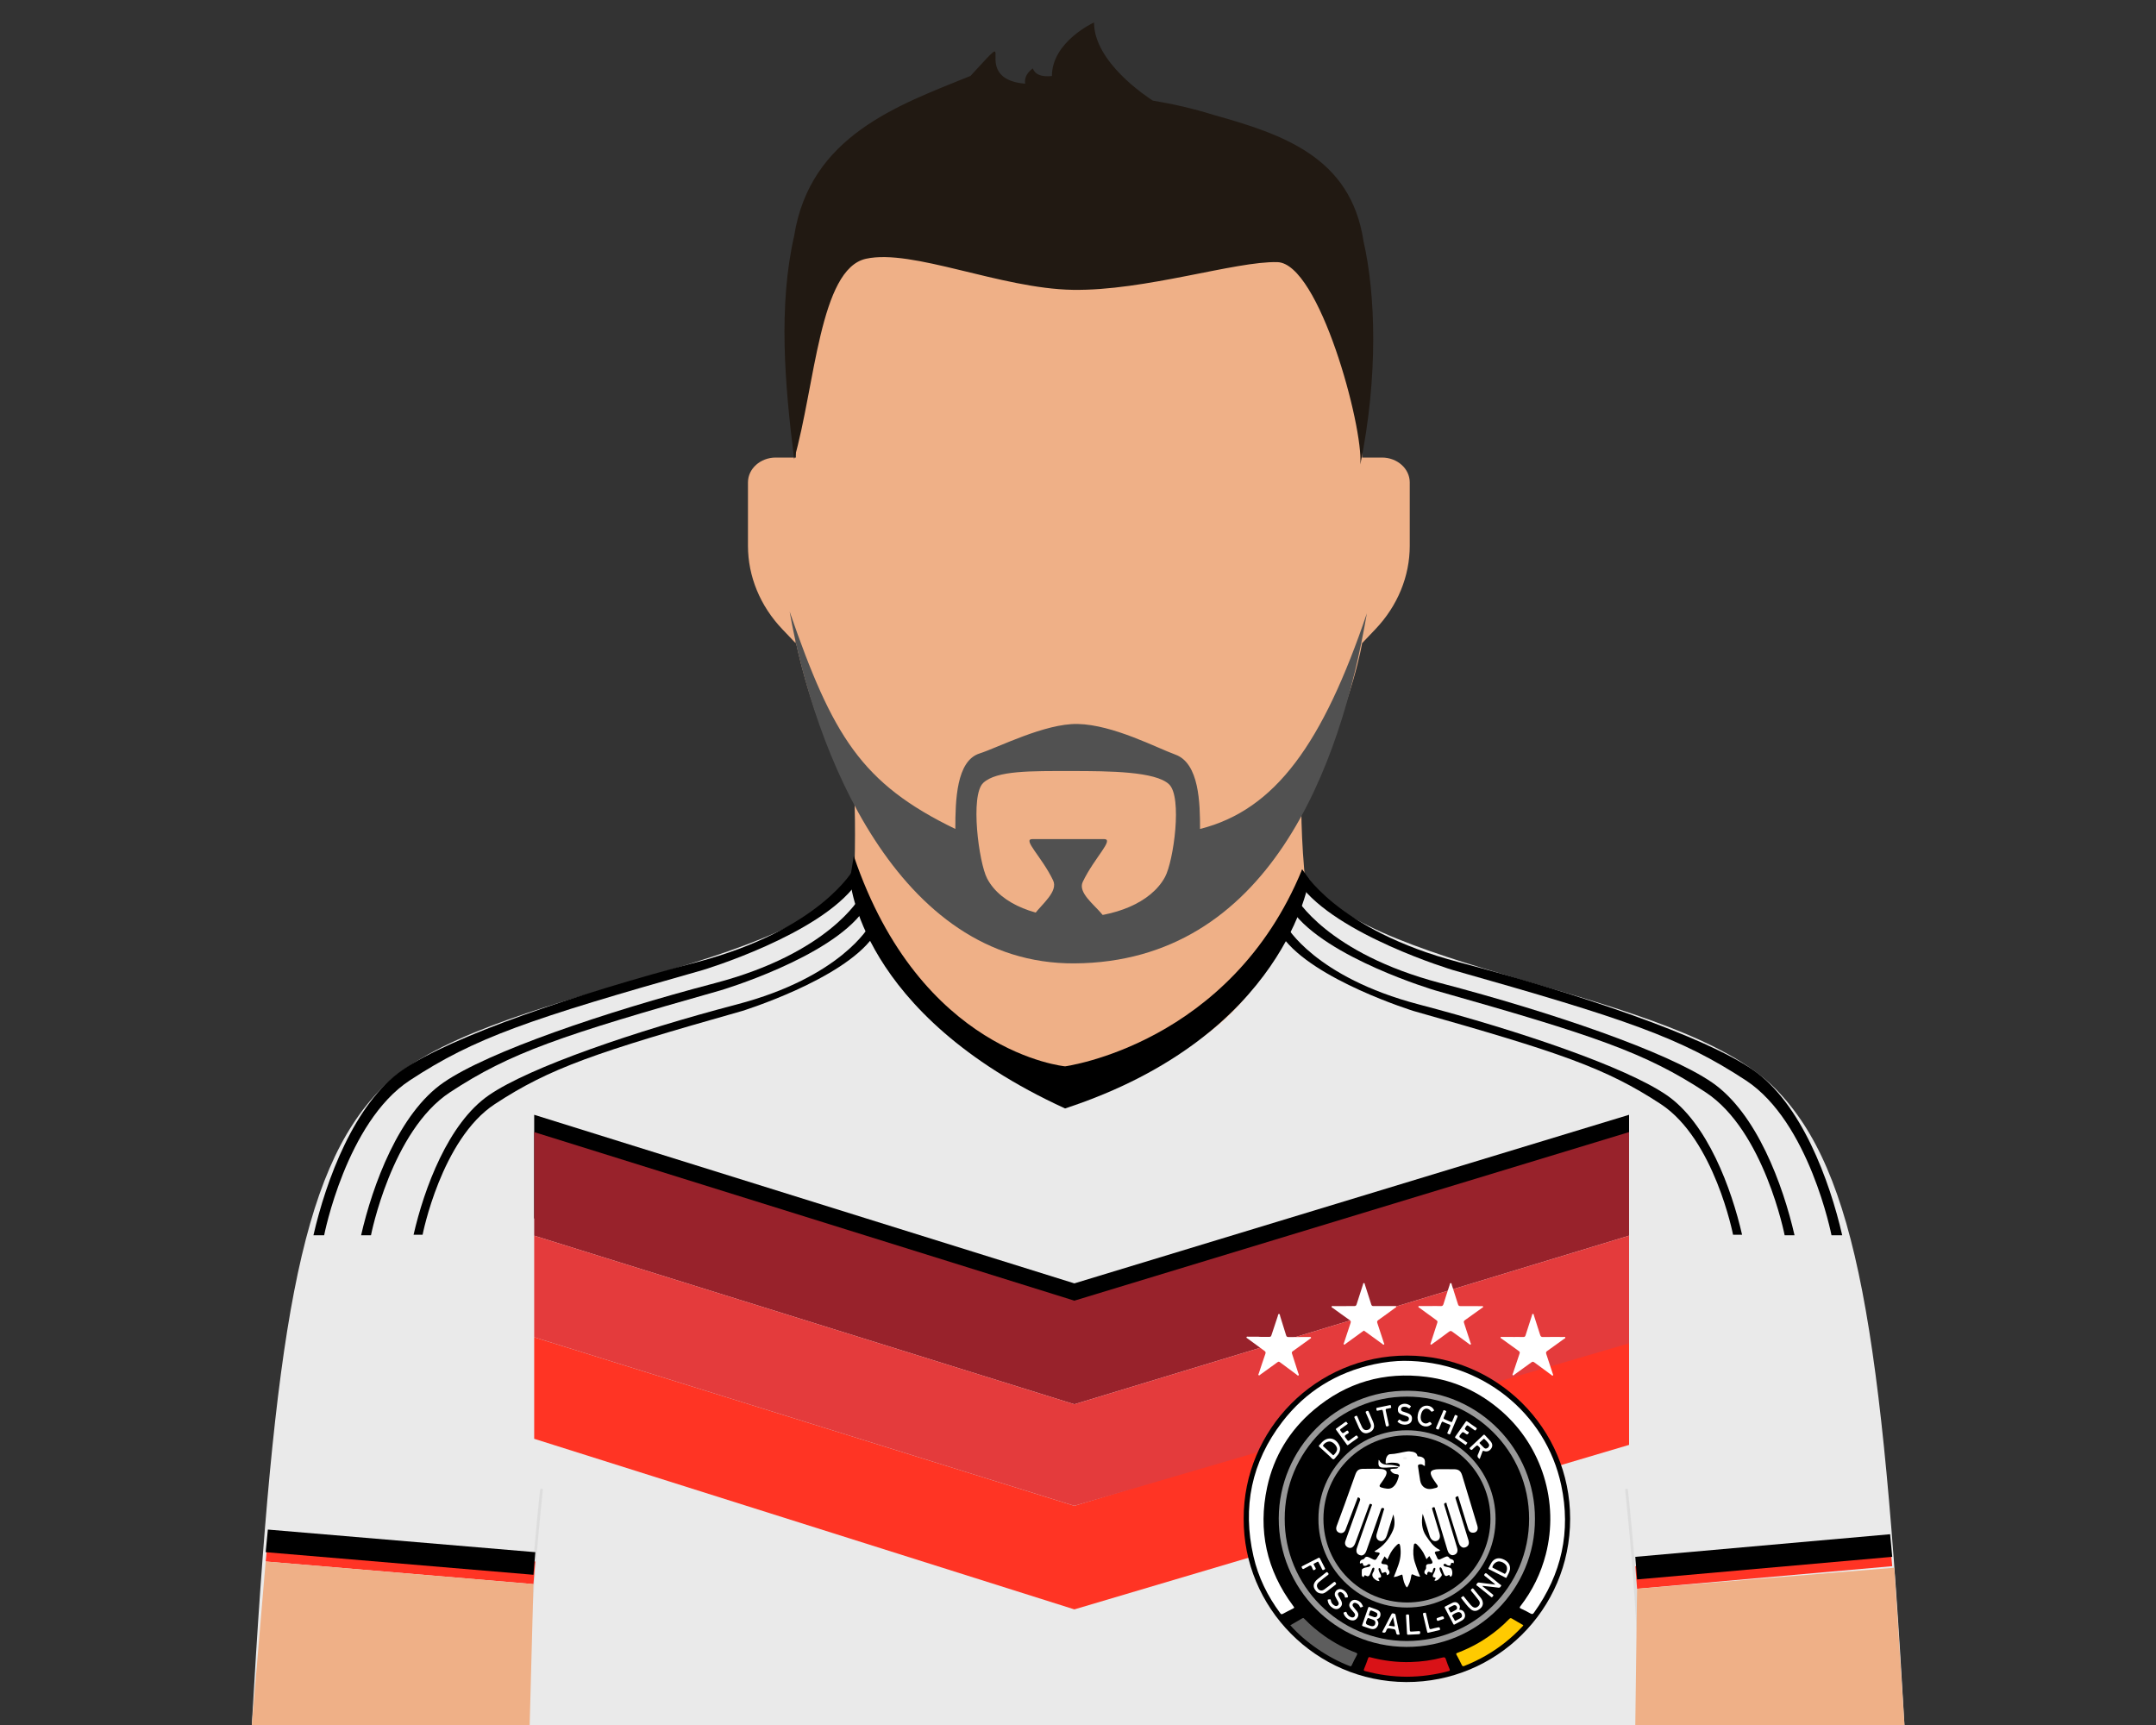 <?xml version="1.0" encoding="utf-8"?>
<!-- Generator: Adobe Illustrator 18.0.0, SVG Export Plug-In . SVG Version: 6.00 Build 0)  -->
<!DOCTYPE svg PUBLIC "-//W3C//DTD SVG 1.1//EN" "http://www.w3.org/Graphics/SVG/1.1/DTD/svg11.dtd">
<svg version="1.1" id="Layer_1" xmlns="http://www.w3.org/2000/svg" xmlns:xlink="http://www.w3.org/1999/xlink" x="0px" y="0px"
	 viewBox="0 0 200 160" enable-background="new 0 0 200 160" xml:space="preserve">
<rect x="0" y="0" width="200" height="160" fill="#333333" stroke="none"/>
<path fill-rule="evenodd" clip-rule="evenodd" fill="#EFB087" d="M128.195,42.44h-1.84v-7.784c0-12.965-11.756-23.475-26.259-23.475
	c-14.502,0-26.259,10.51-26.259,23.475v7.784h-1.873c-1.424,0-2.579,1.032-2.579,2.306v5.874c0,2.837,1.13,5.582,3.188,7.742
	l1.232,1.294l0.033-0.337v0.337c0.138,0.036,3.467,20.428,19.439,27.937c3.783,1.773,6.493,2.165,11.936,0
	c17.696-7.041,21.143-27.937,21.143-27.937l1.232-1.294c2.058-2.161,3.187-4.905,3.187-7.742v-5.874
	C130.774,43.472,129.62,42.44,128.195,42.44"/>
<path fill="#EFB087" d="M120.877,70.008c0,0-0.78,7.669,1.036,17.591c0,0-5.175,18.486-31.552,12.178c0,0-8.599-1.243-11.506-8.939
	c0,0,0.676-11.665,0.389-16.91C78.946,68.687,120.877,70.008,120.877,70.008"/>
<g>
	<defs>
		<path id="SVGID_1_" d="M126.916,45.467h-1.84v-7.784c0-12.965-11.756-23.475-26.259-23.475c-14.502,0-26.259,10.51-26.259,23.475
			v7.784h-1.873c-1.424,0-2.579,1.032-2.579,2.306v5.874c0,2.837,1.13,5.582,3.188,7.742l1.232,1.294l0.033-0.337v0.337
			c0.138,0.036,3.467,20.428,19.439,27.937c3.783,1.773,6.493,2.165,11.936,0c17.696-7.041,21.143-27.937,21.143-27.937l1.232-1.294
			c2.058-2.161,3.187-4.905,3.187-7.742v-5.874C129.495,46.499,128.341,45.467,126.916,45.467"/>
	</defs>
	<clipPath id="SVGID_2_">
		<use xlink:href="#SVGID_1_"  overflow="visible"/>
	</clipPath>
</g>
<path fill-rule="evenodd" clip-rule="evenodd" fill="#515151" d="M111.322,76.888c0-2.336-0.057-6.097-2.298-6.899
	c-1.685-0.604-5.76-2.769-9.055-2.838c-3.038-0.063-7.413,2.198-9.102,2.736c-2.148,0.684-2.246,4.338-2.246,7.001
	c-8.719-4.218-11.391-8.65-15.369-20.158c2.232,12.746,9.95,32.735,26.426,32.627c17.981-0.119,24.673-18.158,27.119-32.469
	C122.726,68.896,118.341,75.12,111.322,76.888"/>
<path fill-rule="evenodd" clip-rule="evenodd" fill="#211912" d="M73.671,42.582c1.95-6.832,2.36-17.631,6.659-18.581
	c4.299-0.951,12.482,2.769,19.174,2.882c6.691,0.113,15.12-2.676,18.994-2.569c3.874,0.107,7.981,15.264,7.691,18.77
	c1.671-8.184,1.43-15.812,0.282-20.773h0.006c-1.199-7.714-7.406-9.841-13.929-11.661c-1.806-0.566-3.689-1.002-5.606-1.318
	c-0.562-0.356-5.455-3.565-5.455-7.249c0,0-3.906,1.776-3.906,4.971c-1.057,0.105-1.577-0.184-1.776-0.708
	c-0.465,0.353-0.79,0.78-0.711,1.419c-5.414-0.461-0.225-6.002-5.066-0.723c-6.744,2.725-14.878,5.559-16.356,14.823h0
	C72.196,28.352,72.781,35.552,73.671,42.582"/>
<path fill-rule="evenodd" clip-rule="evenodd" fill="#EFB087" d="M99.381,71.515c3.594,0,7.805,0.043,9.063,1.229
	c1.257,1.185,0.418,7.134-0.369,8.595c-1.319,2.448-4.767,3.717-8.216,3.767c-3.495,0.051-6.996-1.146-8.291-3.627
	c-0.768-1.471-1.589-7.701-0.36-8.862C92.436,71.457,95.666,71.515,99.381,71.515"/>
<path fill-rule="evenodd" clip-rule="evenodd" fill="#515151" d="M95.774,77.828h6.641c0.988,0-0.902,1.726-1.974,3.971
	c-0.94,1.97,6.133,4.5-1.338,4.503c-7.427,0.076-0.447-2.614-1.41-4.637C96.643,79.459,94.794,77.828,95.774,77.828"/>
<path fill="#EAEAEA" d="M176.666,160c-2.05-36.268-4.396-51.316-11.957-59c-9.316-9.467-39.57-10.94-43.918-20.361
	c-4.397,25.536-37.083,25.611-41.479,0.074C74.964,90.134,44.661,91.533,35.345,101c-7.561,7.684-9.937,22.732-11.986,59h75.736
	h1.242H176.666z"/>
<path d="M120.791,80.639c0,0,3.105,5.609,14.555,8.612c11.155,2.925,22.769,6.89,27.254,9.973
	c4.485,3.083,7.127,10.276,8.291,15.351h-0.993c0,0-2.05-10.492-7.935-14.359c-6.071-3.99-11.145-5.699-27.195-10.243
	c0,0-10.82-3.246-14.24-7.997L120.791,80.639z"/>
<path d="M120.201,83.236c0,0,2.867,5.18,13.442,7.953c10.301,2.702,21.027,6.363,25.169,9.21c4.142,2.848,6.582,9.49,7.657,14.176
	h-0.917c0,0-1.894-9.689-7.328-13.261c-5.607-3.685-10.292-5.263-25.114-9.459c0,0-10.088-2.992-13.246-7.379L120.201,83.236z"/>
<path d="M119.339,85.9c0,0,2.619,4.732,12.279,7.265c9.41,2.468,19.207,5.812,22.991,8.413c3.784,2.601,6.013,8.669,6.994,12.95
	h-0.837c0,0-1.73-8.851-6.694-12.113c-5.122-3.366-9.402-4.807-22.941-8.641c0,0-9.28-2.87-12.165-6.878L119.339,85.9z"/>
<path d="M79.176,80.639c0,0-3.105,5.609-14.555,8.612c-11.155,2.925-22.769,6.89-27.254,9.973
	c-4.485,3.083-7.127,10.276-8.291,15.351h0.993c0,0,2.05-10.492,7.935-14.359c6.071-3.99,11.145-5.699,27.195-10.243
	c0,0,10.82-3.246,14.24-7.997L79.176,80.639z"/>
<path d="M79.765,83.236c0,0-2.867,5.18-13.442,7.953c-10.301,2.702-21.027,6.363-25.169,9.21s-6.582,9.49-7.657,14.176h0.917
	c0,0,1.894-9.689,7.328-13.261c5.607-3.685,10.292-5.263,25.114-9.459c0,0,10.088-2.992,13.246-7.379L79.765,83.236z"/>
<path d="M80.628,85.9c0,0-2.619,4.732-12.279,7.265c-9.41,2.468-19.207,5.812-22.991,8.413c-3.784,2.601-6.013,8.669-6.994,12.95
	h0.837c0,0,1.73-8.851,6.694-12.113c5.122-3.366,9.402-4.807,22.941-8.641c0,0,9.28-2.87,12.165-6.878L80.628,85.9z"/>
<polygon points="49.554,103.401 99.662,119.038 151.12,103.401 151.12,113.009 99.662,128.646 49.554,113.009 "/>
<polygon fill="#98222B" points="49.554,105.006 99.662,120.642 151.12,105.006 151.12,114.613 99.662,130.25 49.554,114.613 "/>
<polygon fill="#FF3424" points="49.554,124.033 99.662,139.67 151.12,124.033 151.12,134.018 99.662,149.277 49.554,133.453 "/>
<path d="M78.855,81.533c0,0,0.712,12.479,19.946,21.279v-3.907c0,0-13.415-1.227-19.601-19.518L78.855,81.533z"/>
<path d="M121.449,81.556c0,0-2.117,14.524-22.649,21.257v-3.907c0,0,15.351-2.045,21.991-18.266L121.449,81.556z"/>
<polygon fill="#E43B3C" points="49.554,114.613 99.662,130.25 151.12,114.613 151.12,124.598 99.662,139.67 49.554,124.033 "/>
<g>
	<path d="M115.37,140.862c-0.034-8.217,6.682-15.137,15.156-15.127c8.305,0.01,15.128,6.709,15.128,15.14
		c0,8.46-6.875,15.17-15.202,15.141C122.039,155.986,115.325,149.096,115.37,140.862z"/>
	<path fill="#FFFFFF" d="M130.228,126.222c7.178,0.001,13.169,4.798,14.599,11.538c0.911,4.295,0.038,8.25-2.529,11.822
		c-0.097,0.135-0.166,0.165-0.318,0.077c-0.286-0.166-0.582-0.316-0.883-0.451c-0.162-0.072-0.137-0.125-0.048-0.241
		c1.109-1.435,1.889-3.031,2.344-4.786c1.252-4.841-0.346-10.016-4.113-13.302c-1.998-1.743-4.31-2.83-6.938-3.168
		c-3.935-0.507-7.455,0.508-10.487,3.081c-2.231,1.893-3.692,4.289-4.308,7.148c-0.866,4.019-0.056,7.7,2.408,11.005
		c0.135,0.181,0.137,0.18-0.066,0.284c-0.294,0.152-0.593,0.295-0.881,0.457c-0.119,0.067-0.173,0.044-0.249-0.059
		c-1.179-1.591-2.038-3.338-2.479-5.269c-1.043-4.564-0.188-8.752,2.666-12.47c2.163-2.818,5.03-4.584,8.507-5.344
		C128.464,126.323,129.487,126.229,130.228,126.222z"/>
	<path fill="#989898" d="M142.388,140.89c0.023,6.434-5.231,11.89-11.922,11.867c-6.641-0.023-11.859-5.451-11.844-11.914
		c0.015-6.44,5.271-11.925,12.038-11.847C137.222,129.072,142.421,134.456,142.388,140.89z"/>
	<path fill="#FFFFFF" d="M126.522,123.418c-0.054,0.036-0.105,0.069-0.154,0.105c-0.511,0.371-1.021,0.744-1.533,1.113
		c-0.05,0.036-0.101,0.119-0.171,0.062c-0.058-0.047,0.003-0.115,0.02-0.168c0.196-0.606,0.393-1.211,0.599-1.813
		c0.045-0.133,0.022-0.201-0.094-0.282c-0.513-0.358-1.018-0.726-1.524-1.094c-0.056-0.041-0.163-0.065-0.141-0.148
		c0.024-0.088,0.127-0.047,0.196-0.047c0.632-0.004,1.264-0.008,1.895-0.003c0.129,0.001,0.191-0.032,0.231-0.163
		c0.188-0.608,0.387-1.213,0.584-1.818c0.02-0.06,0.013-0.159,0.097-0.155c0.078,0.004,0.073,0.102,0.092,0.163
		c0.197,0.605,0.396,1.21,0.584,1.818c0.038,0.122,0.091,0.157,0.216,0.156c0.644-0.007,1.288-0.003,1.932-0.001
		c0.058,0,0.139-0.028,0.166,0.042c0.029,0.076-0.058,0.097-0.104,0.13c-0.514,0.377-1.027,0.757-1.549,1.122
		c-0.128,0.09-0.134,0.165-0.088,0.3c0.204,0.597,0.398,1.197,0.59,1.797c0.018,0.056,0.089,0.129,0.011,0.18
		c-0.062,0.04-0.11-0.034-0.156-0.067c-0.527-0.381-1.052-0.763-1.578-1.145C126.608,123.473,126.567,123.448,126.522,123.418z"/>
	<path fill="#FFFFFF" d="M132.725,121.14c0.307,0,0.614-0.011,0.92,0.005c0.163,0.008,0.219-0.056,0.263-0.199
		c0.18-0.585,0.371-1.167,0.563-1.748c0.022-0.068,0.01-0.188,0.111-0.186c0.085,0.002,0.076,0.114,0.098,0.179
		c0.194,0.594,0.386,1.188,0.57,1.785c0.039,0.127,0.092,0.171,0.228,0.17c0.644-0.006,1.288,0.001,1.933,0.004
		c0.06,0,0.142-0.021,0.166,0.044c0.027,0.074-0.062,0.094-0.108,0.127c-0.522,0.377-1.044,0.754-1.571,1.124
		c-0.109,0.076-0.13,0.142-0.087,0.268c0.205,0.603,0.401,1.209,0.594,1.816c0.018,0.056,0.092,0.131,0.013,0.18
		c-0.068,0.042-0.121-0.037-0.173-0.074c-0.506-0.368-1.013-0.734-1.514-1.109c-0.113-0.085-0.187-0.103-0.313-0.008
		c-0.503,0.382-1.017,0.749-1.529,1.119c-0.051,0.037-0.105,0.117-0.173,0.066c-0.057-0.043-0.002-0.114,0.016-0.17
		c0.196-0.612,0.391-1.225,0.596-1.834c0.038-0.114,0.018-0.175-0.077-0.243c-0.523-0.376-1.042-0.756-1.561-1.137
		c-0.047-0.035-0.133-0.06-0.116-0.127c0.022-0.086,0.114-0.048,0.176-0.048C132.074,121.138,132.399,121.14,132.725,121.14z"/>
	<path fill="#FFFFFF" d="M116.778,123.997c0.319,0,0.638-0.005,0.957,0.003c0.117,0.003,0.17-0.032,0.207-0.147
		c0.19-0.594,0.389-1.186,0.59-1.777c0.025-0.075,0.015-0.205,0.119-0.202c0.086,0.002,0.077,0.124,0.099,0.196
		c0.188,0.595,0.377,1.19,0.557,1.788c0.037,0.122,0.093,0.157,0.219,0.156c0.644-0.007,1.288-0.004,1.932-0.002
		c0.057,0,0.138-0.029,0.16,0.049c0.021,0.075-0.062,0.096-0.109,0.129c-0.526,0.381-1.053,0.762-1.583,1.137
		c-0.09,0.064-0.109,0.119-0.073,0.225c0.2,0.604,0.392,1.211,0.583,1.818c0.02,0.065,0.092,0.153,0.022,0.202
		c-0.079,0.056-0.139-0.046-0.198-0.089c-0.509-0.373-1.017-0.748-1.521-1.128c-0.089-0.067-0.146-0.07-0.237-0.002
		c-0.523,0.385-1.051,0.763-1.58,1.141c-0.046,0.033-0.094,0.109-0.156,0.068c-0.079-0.051-0.009-0.125,0.009-0.181
		c0.198-0.605,0.397-1.209,0.607-1.81c0.044-0.126,0.023-0.195-0.084-0.271c-0.522-0.376-1.039-0.759-1.557-1.141
		c-0.047-0.035-0.132-0.058-0.112-0.128c0.025-0.085,0.115-0.048,0.176-0.048c0.325-0.003,0.65-0.002,0.975-0.002
		C116.778,123.986,116.778,123.992,116.778,123.997z"/>
	<path fill="#FFFFFF" d="M140.342,124.009c0.319,0,0.638-0.007,0.957,0.003c0.127,0.004,0.182-0.036,0.219-0.157
		c0.189-0.608,0.385-1.213,0.584-1.818c0.021-0.063,0.009-0.173,0.106-0.169c0.079,0.003,0.073,0.103,0.092,0.163
		c0.194,0.593,0.388,1.187,0.571,1.784c0.044,0.143,0.102,0.201,0.263,0.198c0.631-0.012,1.263-0.007,1.895-0.004
		c0.061,0,0.153-0.041,0.177,0.045c0.022,0.082-0.075,0.101-0.126,0.137c-0.516,0.375-1.031,0.75-1.553,1.116
		c-0.116,0.082-0.131,0.153-0.086,0.286c0.208,0.608,0.403,1.22,0.602,1.831c0.016,0.05,0.064,0.11,0.012,0.153
		c-0.065,0.053-0.111-0.023-0.155-0.056c-0.525-0.383-1.05-0.765-1.57-1.155c-0.101-0.076-0.166-0.079-0.269-0.003
		c-0.508,0.375-1.022,0.741-1.536,1.108c-0.057,0.041-0.121,0.135-0.185,0.089c-0.077-0.056,0-0.148,0.023-0.218
		c0.196-0.599,0.393-1.198,0.6-1.793c0.04-0.116,0.016-0.173-0.078-0.24c-0.53-0.376-1.056-0.758-1.581-1.139
		c-0.045-0.033-0.13-0.053-0.102-0.13c0.023-0.064,0.097-0.034,0.149-0.035c0.331-0.002,0.662-0.001,0.993-0.001
		C140.342,124.004,140.342,124.007,140.342,124.009z"/>
	<path fill="#D91217" d="M130.508,155.524c-1.312-0.009-2.601-0.182-3.868-0.525c-0.12-0.033-0.159-0.062-0.104-0.194
		c0.136-0.327,0.258-0.661,0.377-0.995c0.036-0.1,0.072-0.124,0.183-0.095c1.234,0.324,2.489,0.482,3.766,0.445
		c0.996-0.029,1.979-0.159,2.941-0.416c0.183-0.049,0.265-0.027,0.325,0.164c0.096,0.309,0.219,0.61,0.343,0.91
		c0.048,0.116,0.026,0.151-0.094,0.184C133.109,155.344,131.82,155.516,130.508,155.524z"/>
	<path fill="#FFCA00" d="M141.306,150.773c-0.031,0.034-0.063,0.07-0.096,0.106c-0.985,1.056-2.104,1.944-3.353,2.668
		c-0.646,0.375-1.319,0.694-2.013,0.973c-0.132,0.053-0.186,0.028-0.246-0.096c-0.151-0.314-0.312-0.624-0.482-0.928
		c-0.064-0.115-0.035-0.144,0.077-0.186c1.375-0.517,2.629-1.245,3.763-2.179c0.365-0.3,0.714-0.618,1.04-0.959
		c0.087-0.091,0.152-0.109,0.265-0.04c0.308,0.189,0.624,0.363,0.936,0.546C141.236,150.7,141.29,150.71,141.306,150.773z"/>
	<path fill="#5D5D5D" d="M119.695,150.75c0.381-0.22,0.753-0.431,1.12-0.651c0.104-0.062,0.143,0.011,0.196,0.064
		c0.565,0.583,1.182,1.104,1.844,1.573c0.903,0.639,1.871,1.159,2.906,1.548c0.148,0.056,0.184,0.098,0.098,0.25
		c-0.169,0.297-0.315,0.608-0.463,0.917c-0.044,0.093-0.081,0.122-0.189,0.081C123.187,153.762,121.102,152.336,119.695,150.75z"/>
	<path d="M119.176,140.866c-0.025-6.152,5.002-11.332,11.346-11.325c6.218,0.007,11.325,5.023,11.325,11.334
		c0,6.333-5.147,11.357-11.381,11.335C124.169,152.188,119.143,147.029,119.176,140.866z"/>
	<path fill="#989898" d="M122.304,140.892c-0.011-4.534,3.661-8.221,8.195-8.228c4.542-0.007,8.233,3.671,8.237,8.21
		c0.004,4.519-3.642,8.233-8.219,8.23C125.871,149.102,122.284,145.313,122.304,140.892z"/>
	<path fill="#FFFFFF" d="M135.358,149.296c0.309,0.032,0.46,0.155,0.529,0.419c0.06,0.231-0.024,0.439-0.269,0.588
		c-0.219,0.133-0.452,0.243-0.677,0.368c-0.062,0.034-0.092,0.027-0.126-0.038c-0.259-0.499-0.521-0.997-0.785-1.494
		c-0.037-0.069-0.025-0.102,0.047-0.137c0.22-0.107,0.432-0.229,0.652-0.334c0.191-0.092,0.383-0.093,0.543,0.067
		C135.433,148.894,135.477,149.079,135.358,149.296z"/>
	<path fill="#FFFFFF" d="M127.714,150.203c0.192,0.264,0.202,0.441,0.039,0.683c-0.136,0.202-0.341,0.268-0.637,0.182
		c-0.234-0.068-0.462-0.16-0.695-0.235c-0.071-0.023-0.079-0.058-0.057-0.121c0.186-0.53,0.372-1.061,0.556-1.593
		c0.027-0.079,0.071-0.083,0.14-0.057c0.223,0.083,0.45,0.156,0.672,0.244c0.195,0.077,0.331,0.208,0.329,0.438
		C128.059,149.979,127.962,150.107,127.714,150.203z"/>
	<path fill="#FFFFFF" d="M138.66,146.913c-0.3-0.242-0.598-0.488-0.903-0.724c-0.085-0.066-0.107-0.108-0.029-0.2
		c0.071-0.085,0.112-0.093,0.201-0.02c0.401,0.332,0.811,0.654,1.213,0.985c0.046,0.038,0.166,0.059,0.101,0.155
		c-0.052,0.076-0.092,0.176-0.238,0.155c-0.461-0.065-0.924-0.11-1.387-0.162c-0.036-0.004-0.073-0.001-0.131-0.001
		c0.317,0.254,0.623,0.498,0.927,0.743c0.075,0.06,0.179,0.094,0.064,0.233c-0.119,0.144-0.173,0.027-0.241-0.026
		c-0.394-0.312-0.786-0.626-1.175-0.943c-0.044-0.036-0.15-0.062-0.102-0.137c0.055-0.088,0.093-0.207,0.258-0.183
		c0.454,0.067,0.911,0.114,1.367,0.169C138.622,146.965,138.673,146.998,138.66,146.913z"/>
	<path fill="#FFFFFF" d="M137.263,135.326c-0.193-0.119-0.255-0.256-0.144-0.46c0.069-0.127,0.099-0.276,0.159-0.409
		c0.041-0.092,0.027-0.152-0.043-0.225c-0.202-0.21-0.198-0.214-0.416-0.011c-0.067,0.063-0.142,0.119-0.2,0.189
		c-0.095,0.115-0.164,0.096-0.254-0.01c-0.057-0.067-0.039-0.096,0.012-0.144c0.407-0.38,0.814-0.762,1.218-1.145
		c0.056-0.053,0.093-0.059,0.149,0.002c0.176,0.196,0.364,0.381,0.534,0.582c0.184,0.217,0.197,0.453,0.057,0.658
		c-0.167,0.245-0.41,0.334-0.685,0.231c-0.097-0.036-0.111,0.002-0.137,0.074C137.432,134.882,137.347,135.103,137.263,135.326z"/>
	<path fill="#FFFFFF" d="M124.31,134.356c0.001,0.305-0.128,0.515-0.307,0.702c-0.102,0.106-0.197,0.288-0.306,0.297
		c-0.102,0.008-0.221-0.166-0.328-0.264c-0.322-0.293-0.641-0.59-0.965-0.88c-0.075-0.067-0.09-0.11-0.009-0.182
		c0.078-0.068,0.142-0.153,0.212-0.229c0.531-0.579,1.268-0.471,1.62,0.238C124.283,134.149,124.316,134.266,124.31,134.356z"/>
	<path fill="#FFFFFF" d="M140.08,145.448c-0.001,0.33-0.196,0.586-0.326,0.867c-0.027,0.059-0.065,0.033-0.104,0.013
		c-0.506-0.258-1.012-0.517-1.52-0.773c-0.07-0.035-0.066-0.071-0.033-0.13c0.089-0.16,0.163-0.33,0.261-0.484
		c0.236-0.373,0.607-0.492,1.021-0.341C139.821,144.763,140.081,145.077,140.08,145.448z"/>
	<path fill="#FFFFFF" d="M134.166,130.915c-0.068,0.162-0.129,0.308-0.191,0.455c-0.091,0.215-0.091,0.214,0.131,0.308
		c0.158,0.067,0.317,0.13,0.471,0.205c0.083,0.041,0.115,0.016,0.146-0.06c0.068-0.17,0.151-0.335,0.212-0.508
		c0.036-0.101,0.088-0.083,0.15-0.046c0.057,0.034,0.171,0.024,0.114,0.154c-0.223,0.517-0.444,1.034-0.659,1.555
		c-0.05,0.121-0.109,0.051-0.169,0.028c-0.065-0.025-0.145-0.032-0.092-0.144c0.084-0.177,0.147-0.363,0.232-0.539
		c0.051-0.105,0.044-0.159-0.074-0.202c-0.189-0.069-0.377-0.145-0.558-0.234c-0.1-0.049-0.124-0.006-0.156,0.073
		c-0.075,0.187-0.163,0.37-0.233,0.559c-0.048,0.128-0.115,0.063-0.186,0.039c-0.08-0.027-0.119-0.055-0.075-0.155
		c0.22-0.505,0.431-1.013,0.647-1.52c0.019-0.045,0.025-0.123,0.108-0.078C134.047,130.838,134.136,130.84,134.166,130.915z"/>
	<path fill="#FFFFFF" d="M125.03,132.063c-0.212,0.154-0.423,0.31-0.639,0.46c-0.078,0.054-0.106,0.09-0.039,0.182
		c0.2,0.275,0.195,0.278,0.48,0.074c0.083-0.06,0.156-0.16,0.253,0.005c0.058,0.098,0.033,0.128-0.04,0.182
		c-0.106,0.078-0.288,0.134-0.292,0.248c-0.003,0.109,0.141,0.217,0.208,0.333c0.067,0.116,0.125,0.133,0.236,0.042
		c0.175-0.143,0.37-0.262,0.547-0.402c0.092-0.072,0.129-0.038,0.186,0.039c0.056,0.076,0.078,0.117-0.019,0.184
		c-0.283,0.193-0.559,0.396-0.834,0.601c-0.065,0.049-0.097,0.043-0.143-0.022c-0.324-0.453-0.649-0.906-0.979-1.354
		c-0.058-0.078-0.034-0.11,0.032-0.156c0.23-0.162,0.457-0.329,0.685-0.494C124.883,131.83,124.883,131.83,125.03,132.063z"/>
	<path fill="#FFFFFF" d="M137.559,148.728c-0.018,0.288-0.2,0.477-0.448,0.612c-0.236,0.128-0.472,0.09-0.67-0.074
		c-0.347-0.288-0.589-0.671-0.877-1.013c-0.085-0.1,0.059-0.106,0.092-0.157c0.036-0.056,0.086-0.074,0.143-0.001
		c0.166,0.213,0.338,0.42,0.51,0.628c0.074,0.089,0.148,0.181,0.234,0.258c0.193,0.174,0.38,0.178,0.561,0.026
		c0.187-0.158,0.226-0.361,0.072-0.57c-0.21-0.286-0.439-0.559-0.667-0.832c-0.073-0.087-0.103-0.135,0.006-0.227
		c0.113-0.095,0.15-0.033,0.212,0.043c0.207,0.258,0.42,0.512,0.626,0.771C137.472,148.344,137.554,148.514,137.559,148.728z"/>
	<path fill="#FFFFFF" d="M127.465,132.256c-0.01,0.304-0.172,0.494-0.434,0.609c-0.262,0.115-0.511,0.111-0.733-0.095
		c-0.096-0.089-0.168-0.196-0.222-0.313c-0.141-0.312-0.271-0.629-0.419-0.938c-0.054-0.112,0.004-0.136,0.081-0.172
		c0.076-0.035,0.134-0.065,0.181,0.049c0.13,0.316,0.269,0.63,0.414,0.94c0.084,0.179,0.208,0.326,0.433,0.31
		c0.303-0.021,0.483-0.268,0.379-0.555c-0.125-0.344-0.28-0.678-0.428-1.013c-0.039-0.088-0.064-0.141,0.057-0.19
		c0.109-0.045,0.157-0.04,0.203,0.075c0.123,0.3,0.258,0.595,0.388,0.891C127.424,131.984,127.458,132.119,127.465,132.256z"/>
	<path fill="#FFFFFF" d="M122.657,147.808c-0.384-0.001-0.569-0.181-0.706-0.419c-0.128-0.222-0.109-0.445,0.031-0.659
		c0.065-0.098,0.146-0.182,0.238-0.254c0.259-0.206,0.525-0.403,0.779-0.616c0.102-0.085,0.139-0.032,0.199,0.041
		c0.06,0.073,0.077,0.114-0.016,0.184c-0.28,0.209-0.553,0.426-0.821,0.65c-0.147,0.123-0.248,0.277-0.171,0.484
		c0.107,0.288,0.381,0.394,0.637,0.219c0.298-0.204,0.578-0.434,0.862-0.657c0.082-0.064,0.132-0.092,0.211,0.014
		c0.075,0.1,0.058,0.144-0.034,0.212c-0.256,0.19-0.503,0.391-0.757,0.584C122.951,147.711,122.783,147.812,122.657,147.808z"/>
	<path fill="#FFFFFF" d="M136.125,133.826c-0.047,0.065-0.085,0.129-0.133,0.183c-0.044,0.049-0.078-0.008-0.108-0.029
		c-0.282-0.194-0.562-0.394-0.845-0.587c-0.071-0.048-0.083-0.082-0.03-0.157c0.32-0.449,0.637-0.9,0.949-1.354
		c0.058-0.084,0.1-0.077,0.172-0.025c0.264,0.189,0.527,0.379,0.799,0.557c0.111,0.073,0.049,0.121,0.007,0.187
		c-0.044,0.068-0.075,0.114-0.166,0.044c-0.179-0.138-0.374-0.256-0.554-0.394c-0.091-0.07-0.133-0.061-0.197,0.033
		c-0.185,0.27-0.187,0.262,0.088,0.467c0.056,0.041,0.216,0.045,0.11,0.203c-0.078,0.117-0.128,0.121-0.237,0.04
		c-0.3-0.222-0.294-0.209-0.519,0.082c-0.119,0.154-0.106,0.231,0.062,0.325c0.181,0.102,0.344,0.234,0.514,0.354
		C136.066,133.776,136.092,133.8,136.125,133.826z"/>
	<path fill="#FFFFFF" d="M130.284,132.145c-0.194-0.01-0.388-0.058-0.549-0.196c-0.041-0.035-0.15-0.068-0.056-0.148
		c0.06-0.051,0.091-0.197,0.226-0.081c0.147,0.126,0.327,0.159,0.518,0.135c0.139-0.018,0.251-0.073,0.274-0.225
		c0.023-0.151-0.075-0.225-0.198-0.27c-0.172-0.063-0.35-0.111-0.519-0.181c-0.234-0.096-0.313-0.226-0.306-0.467
		c0.007-0.221,0.122-0.366,0.323-0.446c0.292-0.116,0.564-0.07,0.817,0.109c0.041,0.029,0.116,0.065,0.039,0.12
		c-0.061,0.043-0.076,0.202-0.205,0.105c-0.136-0.102-0.288-0.13-0.451-0.11c-0.119,0.014-0.211,0.063-0.232,0.195
		c-0.02,0.128,0.058,0.195,0.161,0.235c0.125,0.048,0.255,0.084,0.383,0.128c0.381,0.13,0.506,0.296,0.467,0.618
		c-0.035,0.284-0.239,0.445-0.604,0.477C130.346,132.143,130.321,132.144,130.284,132.145z"/>
	<path fill="#FFFFFF" d="M128.211,151.388c0.29-0.553,0.581-1.105,0.866-1.659c0.043-0.085,0.094-0.099,0.175-0.079
		c0.084,0.022,0.175,0.009,0.201,0.138c0.105,0.528,0.222,1.054,0.335,1.581c0.005,0.024,0.017,0.049,0.014,0.072
		c-0.008,0.061,0.095,0.161-0.021,0.174c-0.086,0.01-0.221,0.039-0.257-0.128c-0.081-0.366-0.088-0.365-0.466-0.415
		c-0.03-0.004-0.062-0.004-0.091-0.014c-0.189-0.064-0.317-0.01-0.373,0.187C128.533,151.462,128.394,151.473,128.211,151.388z"/>
	<path fill="#FFFFFF" d="M124.305,147.391c0.336,0.002,0.709,0.356,0.732,0.689c0.004,0.061-0.008,0.099-0.074,0.088
		c-0.076-0.012-0.19,0.082-0.216-0.079c-0.029-0.176-0.14-0.297-0.288-0.384c-0.09-0.054-0.186-0.063-0.273,0.011
		c-0.09,0.076-0.089,0.171-0.039,0.266c0.08,0.151,0.171,0.297,0.25,0.449c0.151,0.292,0.116,0.493-0.109,0.692
		c-0.19,0.167-0.427,0.169-0.678,0.009c-0.24-0.153-0.396-0.363-0.442-0.646c-0.009-0.056-0.032-0.14,0.069-0.129
		c0.075,0.008,0.192-0.083,0.216,0.079c0.03,0.199,0.133,0.352,0.302,0.462c0.116,0.076,0.233,0.114,0.353,0.008
		c0.123-0.109,0.086-0.23,0.021-0.35c-0.09-0.167-0.197-0.326-0.272-0.499C123.72,147.744,123.965,147.389,124.305,147.391z"/>
	<path fill="#FFFFFF" d="M125.468,150.302c-0.335-0.003-0.71-0.29-0.815-0.619c-0.02-0.062-0.047-0.127,0.049-0.136
		c0.075-0.007,0.172-0.115,0.223,0.042c0.065,0.199,0.207,0.33,0.398,0.406c0.121,0.048,0.242,0.051,0.332-0.068
		c0.086-0.114,0.049-0.222-0.027-0.319c-0.102-0.13-0.216-0.251-0.319-0.38c-0.178-0.225-0.189-0.411-0.045-0.621
		c0.131-0.191,0.356-0.261,0.605-0.18c0.245,0.08,0.428,0.235,0.526,0.478c0.017,0.042,0.099,0.119-0.017,0.141
		c-0.079,0.015-0.18,0.127-0.242-0.036c-0.055-0.145-0.166-0.241-0.304-0.304c-0.113-0.051-0.229-0.068-0.318,0.042
		c-0.086,0.106-0.04,0.209,0.032,0.301c0.118,0.149,0.248,0.288,0.359,0.442c0.116,0.161,0.137,0.339,0.034,0.518
		C125.837,150.19,125.691,150.31,125.468,150.302z"/>
	<path fill="#FFFFFF" d="M131.499,131.467c0.014-0.337,0.086-0.618,0.293-0.848c0.328-0.366,0.977-0.304,1.198,0.113
		c0.025,0.048,0.09,0.115-0.015,0.141c-0.076,0.019-0.146,0.132-0.239,0.014c-0.282-0.354-0.683-0.296-0.854,0.122
		c-0.082,0.201-0.121,0.41-0.075,0.628c0.072,0.345,0.435,0.513,0.719,0.306c0.153-0.111,0.199,0.005,0.257,0.076
		c0.076,0.093-0.043,0.122-0.09,0.156c-0.433,0.316-1.063,0.052-1.17-0.489C131.506,131.604,131.504,131.517,131.499,131.467z"/>
	<path fill="#FFFFFF" d="M122.237,144.85c-0.117,0.061-0.243,0.122-0.364,0.193c-0.041,0.024-0.006,0.067,0.009,0.097
		c0.04,0.083,0.076,0.168,0.128,0.243c0.086,0.125,0.044,0.185-0.083,0.239c-0.074,0.031-0.11,0.026-0.134-0.049
		c-0.004-0.011-0.012-0.021-0.018-0.032c-0.067-0.114-0.087-0.3-0.2-0.328c-0.095-0.024-0.226,0.095-0.34,0.151
		c-0.077,0.038-0.16,0.067-0.227,0.118c-0.133,0.099-0.191,0.048-0.248-0.085c-0.035-0.083-0.007-0.105,0.055-0.136
		c0.49-0.249,0.98-0.498,1.467-0.751c0.083-0.043,0.125-0.039,0.169,0.051c0.142,0.291,0.291,0.578,0.442,0.864
		c0.043,0.081,0.044,0.13-0.051,0.163c-0.072,0.024-0.139,0.105-0.199-0.029c-0.092-0.206-0.2-0.405-0.306-0.605
		C122.317,144.913,122.312,144.853,122.237,144.85z"/>
	<path fill="#FFFFFF" d="M127.682,130.691c-0.037-0.092,0.018-0.105,0.065-0.115c0.396-0.083,0.792-0.163,1.187-0.246
		c0.122-0.026,0.079,0.082,0.1,0.129c0.021,0.048,0.054,0.122-0.048,0.142c-0.108,0.02-0.215,0.053-0.324,0.065
		c-0.115,0.013-0.137,0.055-0.111,0.168c0.098,0.424,0.18,0.851,0.274,1.275c0.026,0.119,0.008,0.173-0.128,0.194
		c-0.114,0.017-0.132-0.03-0.149-0.116c-0.088-0.426-0.185-0.85-0.264-1.277c-0.024-0.13-0.064-0.168-0.188-0.126
		c-0.069,0.023-0.148,0.019-0.215,0.045C127.719,130.893,127.67,130.82,127.682,130.691z"/>
	<path fill="#FFFFFF" d="M133.581,151.111c0.025,0.069-0.028,0.08-0.076,0.091c-0.333,0.079-0.666,0.158-0.999,0.237
		c-0.065,0.015-0.096,0.004-0.113-0.071c-0.127-0.548-0.259-1.095-0.39-1.642c-0.032-0.133,0.076-0.104,0.143-0.132
		c0.105-0.044,0.125,0.014,0.143,0.095c0.097,0.423,0.204,0.844,0.293,1.269c0.03,0.144,0.078,0.176,0.219,0.13
		c0.186-0.06,0.38-0.092,0.57-0.137C133.534,150.914,133.575,150.944,133.581,151.111z"/>
	<path fill="#FFFFFF" d="M130.474,150.665c-0.014-0.263-0.023-0.526-0.044-0.788c-0.008-0.098,0.018-0.136,0.116-0.128
		c0.078,0.006,0.165-0.038,0.169,0.11c0.014,0.446,0.049,0.892,0.067,1.338c0.004,0.112,0.037,0.148,0.15,0.138
		c0.219-0.019,0.44-0.025,0.66-0.04c0.088-0.006,0.149-0.006,0.151,0.116c0.001,0.112-0.017,0.164-0.143,0.167
		c-0.318,0.008-0.636,0.026-0.953,0.048c-0.099,0.007-0.123-0.023-0.126-0.119C130.51,151.227,130.49,150.946,130.474,150.665z"/>
	<path fill="#FFFFFF" d="M133.95,150.1c0.007,0.068-0.048,0.069-0.083,0.082c-0.126,0.045-0.255,0.082-0.381,0.128
		c-0.087,0.032-0.153,0.075-0.203-0.064c-0.05-0.139,0.015-0.166,0.116-0.197c0.111-0.034,0.219-0.074,0.329-0.111
		C133.866,149.892,133.958,149.962,133.95,150.1z"/>
	<path fill="#9F9D9D" d="M138.66,146.913c0.032,0.008,0.07,0.042,0.053,0.057c-0.039,0.036-0.089,0.015-0.13-0.016
		C138.608,146.94,138.649,146.954,138.66,146.913z"/>
	<path d="M138.262,140.886c-0.005,4.282-3.488,7.771-7.76,7.75c-4.267-0.021-7.74-3.453-7.734-7.764
		c0.007-4.39,3.596-7.751,7.756-7.735C134.808,133.154,138.266,136.606,138.262,140.886z"/>
	<path d="M135.291,149.524c0.181,0.006,0.263,0.099,0.31,0.226c0.044,0.12,0.026,0.239-0.085,0.31
		c-0.153,0.098-0.318,0.178-0.477,0.266c-0.049,0.027-0.078,0.011-0.1-0.037c-0.018-0.039-0.045-0.073-0.06-0.113
		c-0.049-0.128-0.223-0.294-0.152-0.361C134.882,149.668,135.095,149.566,135.291,149.524z"/>
	<path d="M135.163,149.126c0.006,0.082-0.03,0.148-0.096,0.187c-0.142,0.084-0.289,0.159-0.434,0.239
		c-0.037,0.02-0.07,0.024-0.093-0.019c-0.057-0.108-0.112-0.217-0.17-0.325c-0.032-0.059,0.011-0.074,0.05-0.094
		c0.136-0.07,0.268-0.149,0.408-0.208C134.997,148.835,135.158,148.947,135.163,149.126z"/>
	<path d="M127.586,150.525c-0.007,0.232-0.168,0.356-0.392,0.299c-0.024-0.006-0.048-0.011-0.071-0.018
		c-0.483-0.154-0.498-0.192-0.28-0.659c0.03-0.063,0.059-0.084,0.124-0.059c0.148,0.056,0.298,0.105,0.444,0.166
		C127.527,150.302,127.593,150.392,127.586,150.525z"/>
	<path d="M127.777,149.737c-0.006,0.198-0.143,0.304-0.314,0.255c-0.141-0.04-0.277-0.095-0.416-0.142
		c-0.062-0.021-0.092-0.054-0.057-0.12c0.008-0.016,0.012-0.035,0.02-0.051c0.051-0.099,0.034-0.236,0.144-0.298
		c0.054-0.031,0.564,0.199,0.592,0.255C127.765,149.674,127.771,149.717,127.777,149.737z"/>
	<path d="M138.145,134.045c-0.014,0.133-0.083,0.219-0.191,0.279c-0.105,0.058-0.209,0.039-0.289-0.035
		c-0.134-0.124-0.255-0.263-0.384-0.393c-0.047-0.048-0.038-0.082,0.009-0.119c0.132-0.105,0.232-0.248,0.382-0.334
		c0.166,0.161,0.341,0.313,0.453,0.52C138.138,133.988,138.139,134.021,138.145,134.045z"/>
	<path d="M124.036,134.398c-0.007,0.242-0.16,0.402-0.316,0.561c-0.05,0.051-0.078,0-0.105-0.025
		c-0.281-0.256-0.561-0.513-0.841-0.771c-0.028-0.026-0.068-0.043-0.036-0.103c0.123-0.227,0.455-0.4,0.682-0.345
		C123.724,133.79,124.031,134.13,124.036,134.398z"/>
	<path d="M139.068,144.824c0.232,0.028,0.459,0.126,0.625,0.33c0.167,0.205,0.127,0.606-0.063,0.8
		c-0.04,0.041-0.062,0.017-0.091,0.003c-0.348-0.176-0.697-0.353-1.044-0.531c-0.03-0.015-0.06-0.027-0.051-0.081
		C138.491,145.088,138.792,144.822,139.068,144.824z"/>
	<path d="M128.83,150.783c0.136-0.272,0.26-0.52,0.396-0.794c0.055,0.276,0.104,0.525,0.155,0.774
		c0.014,0.07-0.002,0.102-0.082,0.089C129.15,150.827,129,150.808,128.83,150.783z"/>
	<path fill="#FFFFFF" d="M130.502,147.244c-0.241-0.298-0.315-0.651-0.378-1.008c-0.038-0.216-0.04-0.213-0.235-0.13
		c-0.183,0.078-0.369,0.15-0.598,0.168c0.16-0.366,0.286-0.722,0.415-1.076c0.203-0.558,0.277-1.128,0.192-1.718
		c-0.005-0.036-0.008-0.073-0.017-0.109c-0.05-0.211-0.12-0.238-0.282-0.088c-0.308,0.286-0.555,0.62-0.729,1.005
		c-0.053,0.117-0.105,0.233-0.164,0.362c-0.091-0.1-0.172-0.189-0.266-0.292c-0.094,0.17-0.185,0.327-0.269,0.488
		c-0.065,0.124-0.015,0.201,0.115,0.227c0.084,0.016,0.171,0.016,0.255,0.03c0.159,0.027,0.242,0.133,0.203,0.287
		c-0.024,0.098,0.005,0.155,0.062,0.229c0.167,0.217,0.099,0.418-0.155,0.487c-0.006-0.054,0-0.114-0.022-0.16
		c-0.042-0.089-0.088-0.176-0.222-0.105c-0.192,0.101-0.226,0.079-0.288-0.137c-0.019-0.064-0.041-0.129-0.071-0.188
		c-0.022-0.044-0.062-0.087-0.117-0.064c-0.05,0.021-0.065,0.074-0.052,0.126c0.035,0.137,0.078,0.271,0.154,0.391
		c0.04,0.063,0.074,0.129,0.08,0.203c0.007,0.08-0.016,0.152-0.112,0.159c-0.188,0.012-0.158,0.101-0.08,0.211
		c0.021,0.03,0.039,0.061,0.03,0.109c-0.165,0.002-0.283-0.065-0.417-0.174c-0.275-0.224-0.301-0.445-0.103-0.72
		c0.024-0.033,0.027-0.081,0.036-0.123c0.016-0.081,0.069-0.191-0.04-0.222c-0.1-0.028-0.132,0.087-0.164,0.164
		c-0.061,0.147-0.108,0.3-0.175,0.443c-0.092,0.198-0.208,0.235-0.391,0.126c-0.178-0.106-0.135,0.097-0.212,0.138
		c-0.08-0.031-0.153-0.084-0.158-0.177c-0.008-0.163-0.003-0.328,0.004-0.492c0.003-0.067,0.063-0.101,0.116-0.133
		c0.107-0.064,0.228-0.086,0.348-0.111c0.054-0.011,0.108-0.019,0.161-0.034c0.081-0.022,0.145-0.07,0.173-0.151
		c0.015-0.043-0.024-0.062-0.056-0.082c-0.085-0.051-0.15-0.017-0.215,0.04c-0.066,0.059-0.145,0.095-0.233,0.097
		c-0.091,0.002-0.176-0.02-0.184-0.133c-0.009-0.13-0.075-0.163-0.183-0.105c-0.114,0.06-0.111-0.015-0.107-0.086
		c0.008-0.151,0.106-0.223,0.238-0.269c0.059-0.02,0.125-0.013,0.169-0.089c0.098-0.171,0.242-0.202,0.432-0.112
		c0.138,0.066,0.273,0.137,0.412,0.202c0.127,0.059,0.231,0.052,0.307-0.092c0.066-0.124,0.147-0.24,0.231-0.354
		c0.093-0.127,0.045-0.176-0.087-0.211c-0.114-0.03-0.252,0.011-0.345-0.111c0.807-0.442,1.361-1.117,1.714-1.945
		c0.198-0.464,0.157-0.967,0.04-1.466c-0.02,0.053-0.043,0.104-0.059,0.158c-0.186,0.596-0.372,1.191-0.554,1.788
		c-0.042,0.138-0.105,0.261-0.2,0.368c-0.125,0.142-0.279,0.198-0.463,0.138c-0.187-0.061-0.299-0.213-0.31-0.413
		c-0.005-0.093,0.016-0.181,0.043-0.27c0.217-0.721,0.432-1.442,0.645-2.163c0.021-0.07,0.102-0.154-0.05-0.197
		c-0.123-0.035-0.165,0-0.205,0.114c-0.442,1.264-0.891,2.526-1.336,3.789c-0.039,0.11-0.08,0.219-0.153,0.311
		c-0.141,0.177-0.322,0.225-0.522,0.139c-0.198-0.085-0.298-0.257-0.268-0.473c0.012-0.084,0.039-0.167,0.067-0.247
		c0.444-1.27,0.891-2.539,1.333-3.81c0.02-0.058,0.108-0.137-0.028-0.191c-0.1-0.04-0.142-0.038-0.183,0.076
		c-0.288,0.8-0.584,1.597-0.877,2.395c-0.137,0.373-0.272,0.747-0.411,1.12c-0.028,0.074-0.06,0.148-0.102,0.215
		c-0.151,0.247-0.359,0.319-0.589,0.209c-0.237-0.113-0.327-0.333-0.232-0.602c0.226-0.64,0.457-1.278,0.687-1.917
		c0.222-0.616,0.445-1.231,0.667-1.846c0.045-0.126-0.035-0.259-0.165-0.268c-0.079-0.005-0.07,0.069-0.087,0.115
		c-0.243,0.64-0.485,1.281-0.728,1.921c-0.121,0.32-0.238,0.642-0.366,0.96c-0.096,0.238-0.291,0.346-0.506,0.299
		c-0.302-0.065-0.432-0.322-0.316-0.64c0.241-0.661,0.49-1.319,0.729-1.98c0.333-0.92,0.663-1.841,0.991-2.763
		c0.158-0.445,0.327-0.572,0.803-0.565c0.564,0.009,1.129-0.039,1.692,0.026c0.086,0.01,0.168,0.033,0.246,0.07
		c0.141,0.067,0.195,0.175,0.166,0.33c-0.041,0.217-0.161,0.396-0.278,0.575c-0.097,0.149-0.21,0.287-0.307,0.436
		c-0.101,0.154-0.074,0.23,0.098,0.29c0.168,0.058,0.343,0.089,0.52,0.11c0.3,0.037,0.538-0.077,0.727-0.307
		c0.196-0.238,0.288-0.524,0.37-0.812c0.044-0.155-0.053-0.215-0.188-0.222c-0.215-0.012-0.389-0.1-0.522-0.268
		c-0.108-0.137-0.082-0.205,0.092-0.227c0.103-0.013,0.209-0.006,0.312-0.018c0.093-0.01,0.197-0.001,0.277-0.125
		c-0.279-0.016-0.538-0.02-0.795,0.008c-0.22,0.025-0.441,0.031-0.661,0.019c-0.291-0.015-0.393-0.122-0.396-0.414
		c-0.001-0.095,0.011-0.19,0.018-0.303c0.037,0.025,0.057,0.031,0.064,0.043c0.178,0.361,0.512,0.411,0.857,0.412
		c0.299,0.001,0.584,0.052,0.866,0.141c0.043,0.013,0.108,0.092,0.154-0.001c0.04-0.081,0.022-0.157-0.048-0.215
		c-0.094-0.077-0.211-0.096-0.327-0.104c-0.27-0.02-0.541-0.031-0.804,0.048c-0.099,0.029-0.113,0-0.114-0.088
		c-0.001-0.161,0.017-0.319,0.081-0.468c0.067-0.154,0.177-0.292,0.347-0.296c0.52-0.012,1.013-0.168,1.52-0.244
		c0.183-0.028,0.368-0.017,0.549,0.02c0.206,0.043,0.392,0.122,0.446,0.353c0.018,0.076,0.062,0.08,0.12,0.079
		c0.1-0.001,0.196,0.02,0.287,0.056c0.189,0.074,0.299,0.208,0.297,0.419c-0.001,0.133,0,0.266,0,0.4
		c-0.094,0.005-0.141-0.05-0.195-0.086c-0.106-0.07-0.219-0.076-0.335-0.042c-0.084,0.025-0.129,0.07-0.111,0.176
		c0.072,0.442,0.123,0.887,0.202,1.327c0.102,0.57,0.557,0.868,1.12,0.751c0.126-0.026,0.252-0.053,0.374-0.091
		c0.136-0.042,0.17-0.137,0.092-0.256c-0.094-0.143-0.198-0.28-0.295-0.422c-0.11-0.162-0.218-0.326-0.28-0.515
		c-0.083-0.252-0.017-0.386,0.233-0.465c0.183-0.058,0.373-0.069,0.564-0.068c0.436,0.001,0.871,0.003,1.307,0.004
		c0.445,0.001,0.648,0.147,0.778,0.574c0.248,0.813,0.492,1.628,0.738,2.442c0.226,0.75,0.454,1.499,0.677,2.249
		c0.112,0.378-0.108,0.664-0.477,0.621c-0.218-0.025-0.323-0.179-0.383-0.373c-0.233-0.754-0.466-1.508-0.698-2.262
		c-0.065-0.21-0.125-0.422-0.197-0.631c-0.015-0.044-0.003-0.16-0.097-0.11c-0.076,0.04-0.224,0.05-0.173,0.21
		c0.066,0.204,0.128,0.408,0.191,0.613c0.334,1.081,0.668,2.163,1,3.244c0.102,0.33,0.005,0.562-0.269,0.664
		c-0.175,0.066-0.325,0.029-0.452-0.105c-0.095-0.099-0.152-0.219-0.192-0.351c-0.364-1.174-0.729-2.348-1.099-3.521
		c-0.017-0.055,0.02-0.179-0.122-0.142c-0.123,0.033-0.136,0.097-0.101,0.214c0.39,1.288,0.774,2.578,1.16,3.867
		c0.035,0.118,0.069,0.234,0.06,0.36c-0.014,0.196-0.123,0.314-0.298,0.38c-0.174,0.066-0.327,0.024-0.453-0.108
		c-0.09-0.094-0.142-0.211-0.18-0.337c-0.38-1.272-0.762-2.543-1.146-3.814c-0.023-0.076-0.013-0.2-0.165-0.152
		c-0.098,0.03-0.137,0.057-0.1,0.176c0.228,0.736,0.444,1.476,0.665,2.214c0.116,0.386,0.024,0.641-0.265,0.73
		c-0.264,0.081-0.527-0.107-0.64-0.466c-0.198-0.63-0.393-1.262-0.589-1.892c-0.012-0.039-0.029-0.077-0.06-0.155
		c-0.124,0.762-0.095,1.446,0.339,2.077c0.335,0.488,0.658,0.98,1.213,1.25c0.083,0.04,0.064,0.076-0.006,0.107
		c-0.086,0.039-0.181,0.031-0.27,0.049c-0.119,0.024-0.191,0.074-0.111,0.215c0.075,0.133,0.132,0.276,0.195,0.415
		c0.056,0.124,0.142,0.161,0.267,0.101c0.138-0.066,0.277-0.129,0.415-0.195c0.234-0.112,0.317-0.095,0.472,0.113
		c0.048,0.064,0.118,0.055,0.177,0.078c0.188,0.073,0.235,0.16,0.187,0.377c-0.145-0.078-0.245-0.08-0.279,0.125
		c-0.019,0.115-0.143,0.094-0.233,0.075c-0.079-0.016-0.141-0.071-0.206-0.118c-0.075-0.054-0.165-0.046-0.212,0.026
		c-0.054,0.083,0.028,0.137,0.091,0.169c0.064,0.032,0.139,0.044,0.21,0.059c0.114,0.025,0.229,0.044,0.334,0.098
		c0.188,0.097,0.234,0.649,0.066,0.778c-0.061,0.047-0.096,0.04-0.121-0.033c-0.033-0.095-0.076-0.122-0.175-0.058
		c-0.159,0.102-0.273,0.07-0.36-0.099c-0.067-0.13-0.111-0.271-0.166-0.407c-0.021-0.051-0.038-0.104-0.066-0.151
		c-0.031-0.05-0.071-0.116-0.141-0.086c-0.054,0.024-0.062,0.092-0.047,0.147c0.026,0.094,0.042,0.19,0.09,0.279
		c0.167,0.308,0.154,0.306-0.076,0.564c-0.134,0.15-0.262,0.269-0.477,0.245c-0.019-0.06,0.023-0.094,0.047-0.132
		c0.064-0.1,0.075-0.158-0.077-0.177c-0.171-0.021-0.159-0.146-0.104-0.264c0.066-0.144,0.154-0.279,0.188-0.436
		c0.014-0.064,0.048-0.148-0.036-0.177c-0.093-0.032-0.12,0.058-0.149,0.124c-0.015,0.033-0.024,0.069-0.034,0.105
		c-0.068,0.246-0.079,0.254-0.307,0.146c-0.126-0.059-0.169,0.027-0.206,0.109c-0.021,0.046-0.011,0.108-0.014,0.162
		c-0.261-0.054-0.335-0.255-0.165-0.482c0.057-0.076,0.075-0.142,0.063-0.234c-0.024-0.18,0.06-0.288,0.241-0.291
		c0.4-0.006,0.434-0.116,0.235-0.435c-0.058-0.093-0.108-0.19-0.173-0.306c-0.089,0.098-0.169,0.188-0.263,0.293
		c-0.053-0.114-0.104-0.216-0.149-0.32c-0.164-0.383-0.408-0.711-0.7-1.005c-0.064-0.064-0.136-0.155-0.23-0.127
		c-0.099,0.029-0.095,0.146-0.107,0.235c-0.068,0.51-0.057,1.013,0.104,1.509c0.144,0.442,0.296,0.88,0.495,1.328
		c-0.237-0.01-0.437-0.089-0.63-0.183c-0.125-0.061-0.176-0.042-0.197,0.096c-0.042,0.279-0.102,0.554-0.229,0.809
		C130.641,147.067,130.593,147.166,130.502,147.244z"/>
	<path fill="#FDFDFD" d="M134.899,143.774c-0.001,0.068-0.019,0.126-0.085,0.151c-0.071,0.027-0.12-0.014-0.15-0.072
		c-0.028-0.054-0.046-0.113-0.064-0.171c-0.397-1.279-0.792-2.56-1.193-3.838c-0.038-0.122-0.01-0.167,0.104-0.21
		c0.137-0.052,0.139,0.043,0.163,0.122c0.397,1.292,0.794,2.585,1.191,3.877C134.878,143.68,134.887,143.729,134.899,143.774z"/>
	<path fill="#FEFEFE" d="M126.151,143.794c0.019-0.059,0.036-0.112,0.054-0.164c0.444-1.27,0.889-2.539,1.329-3.811
		c0.039-0.111,0.071-0.154,0.198-0.115c0.15,0.045,0.093,0.126,0.063,0.209c-0.444,1.263-0.889,2.526-1.335,3.789
		c-0.02,0.057-0.043,0.115-0.073,0.168c-0.032,0.057-0.08,0.093-0.152,0.067C126.162,143.912,126.162,143.849,126.151,143.794z"/>
	<path fill="#FDFDFD" d="M135.933,143.049c-0.002,0.074-0.017,0.131-0.087,0.154c-0.072,0.024-0.118-0.016-0.149-0.074
		c-0.023-0.043-0.04-0.089-0.054-0.136c-0.377-1.213-0.753-2.427-1.13-3.64c-0.028-0.089-0.036-0.153,0.068-0.206
		c0.104-0.053,0.144-0.06,0.184,0.071c0.373,1.233,0.755,2.465,1.133,3.696C135.912,142.962,135.922,143.009,135.933,143.049z"/>
	<path fill="#FDFDFD" d="M125.125,143.042c0.016-0.049,0.029-0.096,0.046-0.142c0.427-1.184,0.854-2.368,1.285-3.55
		c0.021-0.057,0.004-0.187,0.141-0.121c0.097,0.047,0.17,0.078,0.114,0.227c-0.435,1.168-0.857,2.341-1.284,3.512
		c-0.019,0.051-0.04,0.103-0.068,0.15c-0.032,0.056-0.079,0.098-0.151,0.072C125.141,143.165,125.13,143.104,125.125,143.042z"/>
	<path fill="#FDFDFD" d="M135.777,138.387c0.324,1.062,0.645,2.115,0.965,3.168c0.004,0.012,0.004,0.024,0.008,0.036
		c0.028,0.097,0.062,0.209-0.068,0.246c-0.134,0.039-0.159-0.089-0.187-0.176c-0.11-0.344-0.212-0.69-0.317-1.035
		c-0.191-0.626-0.374-1.254-0.58-1.875C135.531,138.552,135.589,138.456,135.777,138.387z"/>
	<path fill="#FDFDFD" d="M125.488,138.557c0.235,0.136,0.234,0.136,0.141,0.373c-0.356,0.905-0.71,1.811-1.068,2.715
		c-0.04,0.101-0.064,0.271-0.216,0.216c-0.168-0.061-0.069-0.209-0.028-0.315c0.366-0.947,0.736-1.892,1.105-2.838
		C125.442,138.657,125.465,138.607,125.488,138.557z"/>
	<path fill="#FDFDFD" d="M133.246,142.447c0.011,0.102-0.016,0.165-0.09,0.186c-0.071,0.02-0.113-0.031-0.143-0.088
		c-0.02-0.038-0.036-0.078-0.049-0.118c-0.237-0.757-0.474-1.514-0.708-2.272c-0.02-0.065-0.091-0.151,0.051-0.182
		c0.104-0.023,0.173-0.041,0.215,0.102c0.227,0.766,0.467,1.529,0.703,2.292C133.235,142.402,133.243,142.437,133.246,142.447z"/>
	<path fill="#FDFDFD" d="M128.005,142.465c0.01-0.04,0.019-0.088,0.033-0.135c0.218-0.732,0.436-1.464,0.654-2.196
		c0.027-0.091,0.045-0.172,0.18-0.143c0.115,0.025,0.144,0.054,0.106,0.176c-0.232,0.74-0.455,1.484-0.682,2.226
		c-0.016,0.052-0.034,0.105-0.06,0.153c-0.03,0.055-0.073,0.1-0.147,0.075C128.017,142.596,128.007,142.537,128.005,142.465z"/>
	<path fill="#F1F1F1" d="M130.311,135.137c0.085,0.02,0.2,0.019,0.208,0.119c0.005,0.068-0.094,0.111-0.169,0.112
		c-0.092,0.001-0.204-0.027-0.212-0.127C130.132,135.167,130.242,135.157,130.311,135.137z"/>
</g>
<g opacity="0.1">
	<g>
		<path fill="#6B6B6B" d="M48.955,171.484c-0.249-11.128,0.219-22.22,1.405-33.287c0.018-0.166-0.242-0.165-0.26,0
			c-1.186,11.068-1.654,22.159-1.405,33.287C48.699,171.651,48.959,171.651,48.955,171.484L48.955,171.484z"/>
	</g>
</g>
<g opacity="0.1">
	<g>
		<path fill="#6B6B6B" d="M150.754,138.196c1.186,11.068,1.654,22.159,1.405,33.287c-0.004,0.168,0.256,0.167,0.26,0
			c0.249-11.128-0.219-22.22-1.405-33.287C150.996,138.032,150.736,138.03,150.754,138.196L150.754,138.196z"/>
	</g>
</g>
<polygon fill="#FF3424" points="24.849,142.738 49.659,144.836 49.485,146.932 24.645,144.835 "/>
<polygon points="24.849,141.873 49.659,143.97 49.485,146.067 24.645,143.97 "/>
<polygon fill="#FF3424" points="175.336,143.171 151.697,145.268 151.862,147.365 175.531,145.268 "/>
<polygon points="175.336,142.305 151.697,144.403 151.862,146.499 175.531,144.402 "/>
<polygon fill="#EFB087" points="24.645,144.835 23.359,160 49.134,160 49.485,146.932 "/>
<polygon fill="#EFB087" points="175.725,145.412 176.666,160 151.697,160 151.862,147.365 "/>
</svg>
